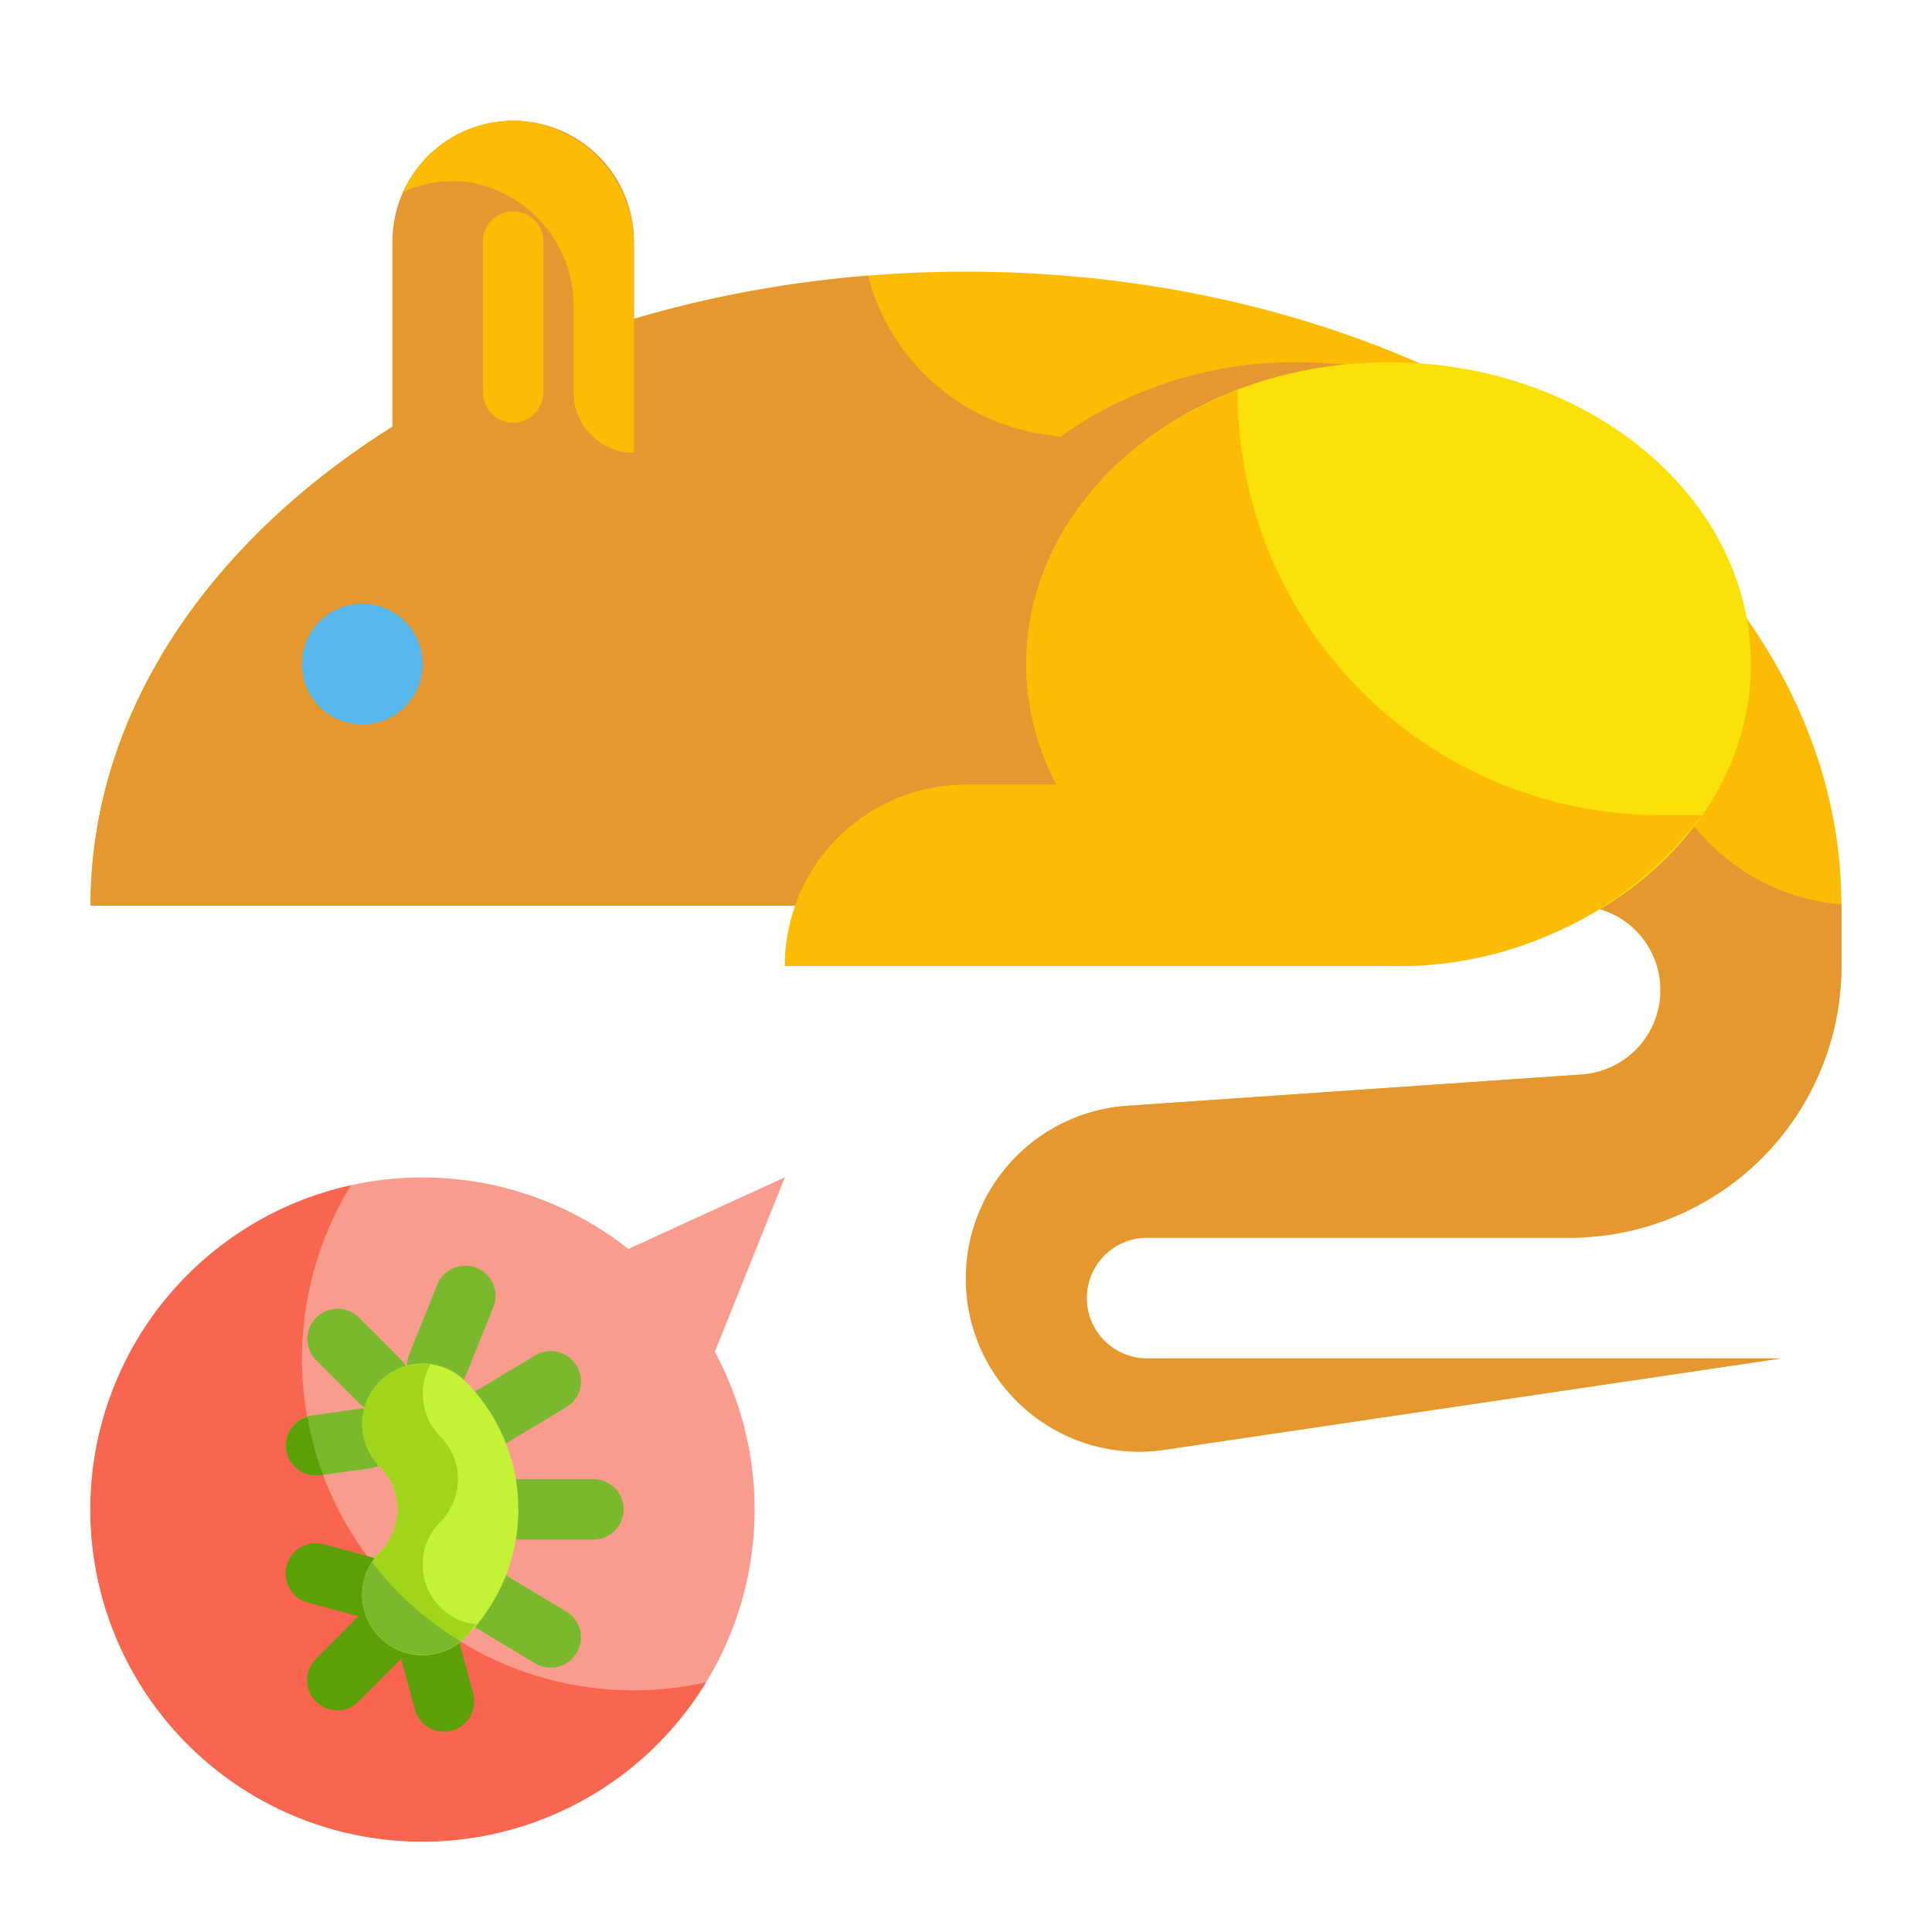 <?xml version="1.0" ?><svg viewBox="0 0 64 64" xmlns="http://www.w3.org/2000/svg"><g id="Flat"><g data-name="Stroke copy 2" id="Stroke_copy_2"><g><g><path d="M32,9C15.984,9,3,18.4,3,30H52.2A2.8,2.8,0,0,1,55,32.8h0a2.8,2.8,0,0,1-2.607,2.794L37.34,36.632A5.734,5.734,0,0,0,32,42.353h0a5.735,5.735,0,0,0,6.575,5.673L59,45H38a2,2,0,0,1-2-2h0a2,2,0,0,1,2-2H52a9,9,0,0,0,9-9V30C61,18.4,48.016,9,32,9Z" style="fill: #fcbc04"/><path d="M38,41H52a9,9,0,0,0,9-9V29.962a7.023,7.023,0,0,1-5.428-3.378,19.5,19.5,0,0,0-1.125-1.637A8.4,8.4,0,0,0,55,22c0-5.523-5.373-10-12-10a13.4,13.4,0,0,0-7.886,2.475c-.147-.022-.29-.052-.437-.073a7.092,7.092,0,0,1-5.919-5.268C14.268,10.3,3,19.2,3,30H52.2a2.8,2.8,0,0,1,.193,5.594L37.34,36.632a5.735,5.735,0,1,0,1.235,11.394L59,45H38a2,2,0,0,1,0-4Z" style="fill: #e59730"/><path d="M46,12c-6.627,0-12,4.477-12,10a8.568,8.568,0,0,0,1.005,4H32a6,6,0,0,0-6,6H46c6.627,0,12-4.477,12-10S52.627,12,46,12Z" style="fill: #f9e109"/><circle cx="12" cy="22" r="2" style="fill: #57b7eb"/><path d="M17,4h0a4,4,0,0,1,4,4v7a0,0,0,0,1,0,0H13a0,0,0,0,1,0,0V8A4,4,0,0,1,17,4Z" style="fill: #e59730"/><path d="M17.385,4.018A3.992,3.992,0,0,0,13.36,6.36a3.93,3.93,0,0,1,2.22-.317A4.157,4.157,0,0,1,19,10.207V13a2,2,0,0,0,2,2h0V8.174A4.118,4.118,0,0,0,17.385,4.018Z" style="fill: #fcbc04"/><path d="M55,27A14,14,0,0,1,41,13v-.082C36.872,14.5,34,17.966,34,22a8.568,8.568,0,0,0,1.005,4H32a6,6,0,0,0-6,6H46a12.578,12.578,0,0,0,10.382-5Z" style="fill: #fcbc04"/></g><g><path d="M6.222,42.222A11,11,0,1,0,23.68,44.781L26,39l-5.184,2.374A11,11,0,0,0,6.222,42.222Z" style="fill: #f89c8d"/><path d="M13.222,52.778a10.994,10.994,0,0,1-1.6-13.511A11,11,0,1,0,23.388,55.728,10.981,10.981,0,0,1,13.222,52.778Z" style="fill: #f8664f"/><g><path d="M11.172,56.657a1,1,0,0,1-.707-1.707l1.414-1.415a1,1,0,0,1,1.414,1.414l-1.414,1.415A.993.993,0,0,1,11.172,56.657Z" style="fill: #5ba006"/><path d="M12.586,46.758a1,1,0,0,1-.707-.293L10.465,45.05a1,1,0,0,1,1.414-1.414l1.414,1.415a1,1,0,0,1-.707,1.707Z" style="fill: #7ab92d"/><path d="M19.657,51H17.172a1,1,0,1,1,0-2h2.485a1,1,0,0,1,0,2Z" style="fill: #7ab92d"/><path d="M18.241,55.242a1,1,0,0,1-.513-.142L15.8,53.941a1,1,0,1,1,1.029-1.714l1.931,1.158a1,1,0,0,1-.516,1.857Z" style="fill: #7ab92d"/><path d="M16.312,47.916a1,1,0,0,1-.515-1.857L17.728,44.9a1,1,0,0,1,1.029,1.715l-1.931,1.158A.994.994,0,0,1,16.312,47.916Z" style="fill: #7ab92d"/><path d="M14.706,57.364a1,1,0,0,1-.965-.739l-.421-1.561a1,1,0,0,1,1.932-.521l.421,1.561a1,1,0,0,1-.7,1.226A.987.987,0,0,1,14.706,57.364Z" style="fill: #5ba006"/><path d="M14.483,46.235a1,1,0,0,1-.927-1.374l.93-2.306a1,1,0,1,1,1.856.748l-.931,2.306A1,1,0,0,1,14.483,46.235Z" style="fill: #7ab92d"/><path d="M12.026,53.543a1.017,1.017,0,0,1-.261-.034L10.2,53.087a1,1,0,1,1,.522-1.932l1.56.422a1,1,0,0,1-.26,1.966Z" style="fill: #5ba006"/><path d="M10.464,48.879a1,1,0,0,1-.136-1.99l1.6-.221a1,1,0,1,1,.273,1.98l-1.595.221A.925.925,0,0,1,10.464,48.879Z" style="fill: #7ab92d"/></g><path d="M12.586,51.414h0a2,2,0,0,0,0,2.829h0a2,2,0,0,0,2.828,0h0a6,6,0,0,0,0-8.486h0a2,2,0,0,0-2.828,0h0a2,2,0,0,0,0,2.829h0A2,2,0,0,1,12.586,51.414Z" style="fill: #c4f236"/><path d="M14.586,53.243a2,2,0,0,1,0-2.829,2,2,0,0,0,0-2.828,2,2,0,0,1-.323-2.389,1.993,1.993,0,0,0-1.677,3.389,2,2,0,0,1,0,2.828,2,2,0,1,0,2.828,2.829h0c.136-.136.237-.292.357-.437A1.975,1.975,0,0,1,14.586,53.243Z" style="fill: #a1d51c"/><path d="M15.26,54.369a10.369,10.369,0,0,1-2.939-2.625,1.994,1.994,0,0,0,2.939,2.625Z" style="fill: #7ab92d"/><path d="M10.464,48.879a.925.925,0,0,0,.138-.01l.1-.013a10.943,10.943,0,0,1-.516-1.916.985.985,0,0,0-.707,1.076A1,1,0,0,0,10.464,48.879Z" style="fill: #5ba006"/></g><path d="M17,14a1,1,0,0,1-1-1V8a1,1,0,0,1,2,0v5A1,1,0,0,1,17,14Z" style="fill: #fcbc04"/></g></g></g></svg>